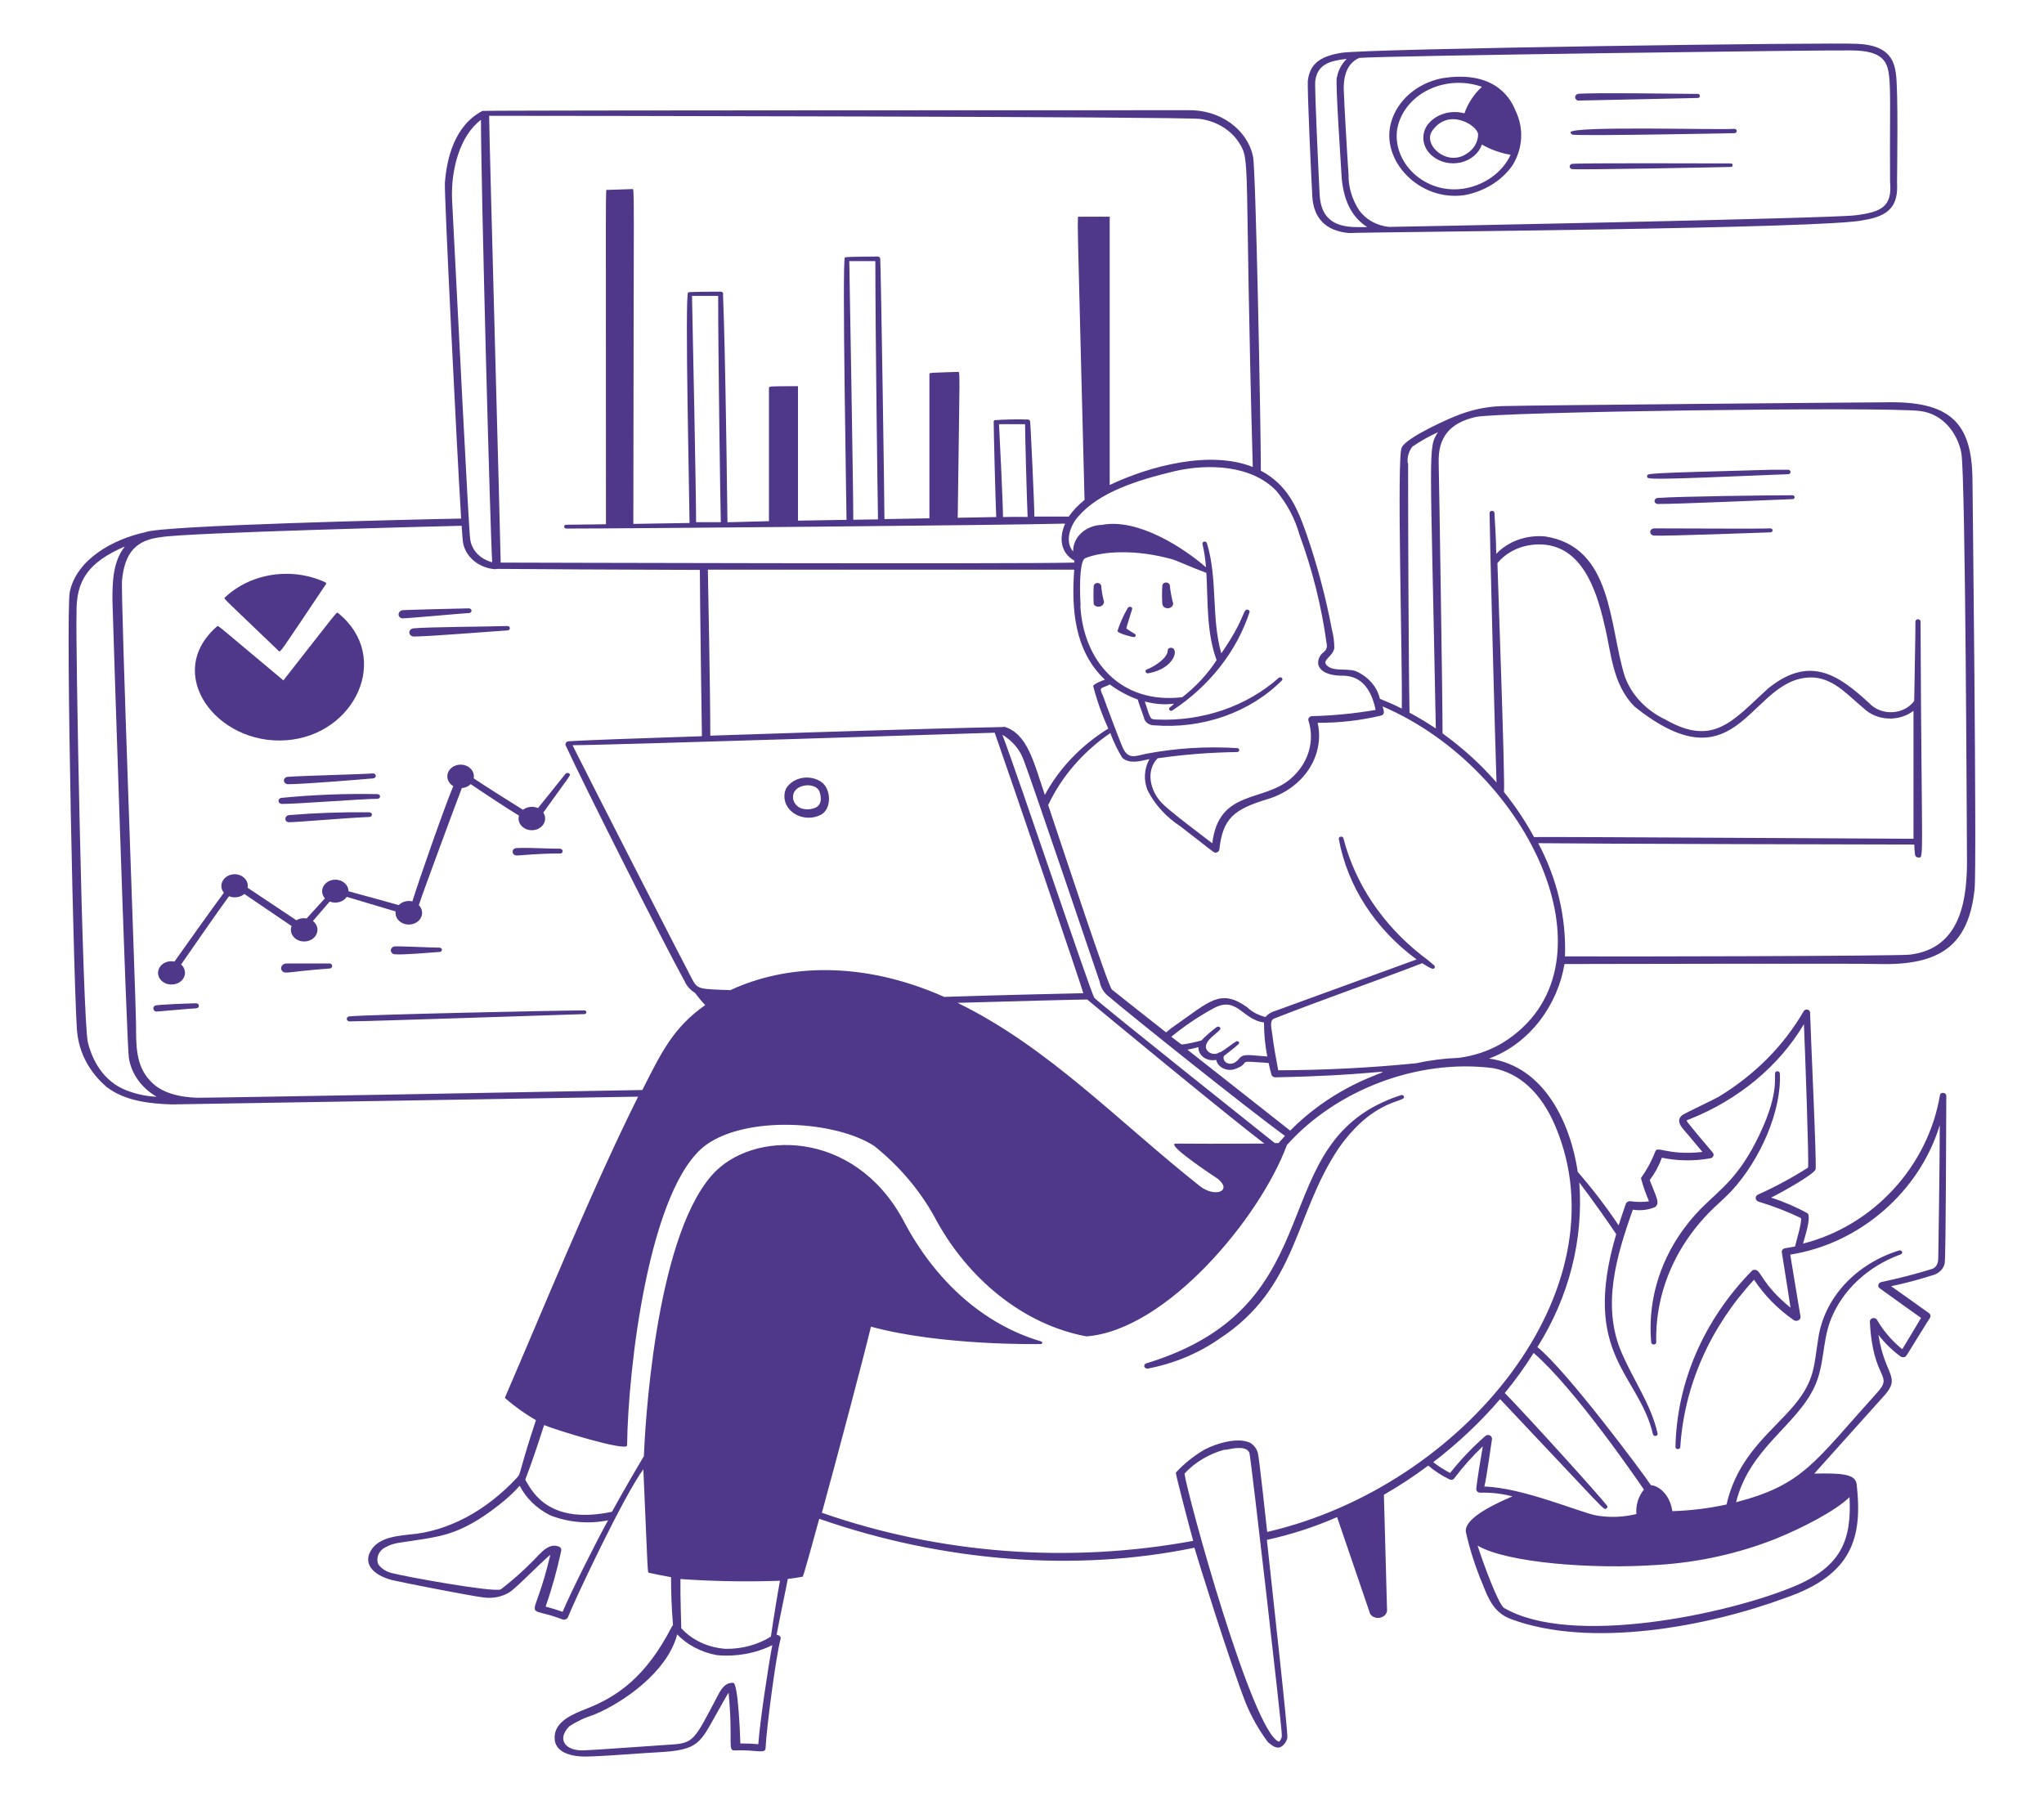 <svg width="690" height="608" viewBox="0 0 690 608" fill="none" xmlns="http://www.w3.org/2000/svg">
<path d="M387.023 460.256C386.756 460.318 386.532 460.475 386.395 460.685C386.258 460.895 386.223 461.146 386.299 461.381C386.371 461.613 386.546 461.813 386.786 461.932C387.027 462.051 387.308 462.083 387.573 462.017C396.292 460.337 404.466 456.937 411.482 452.076C438.152 434.72 436.772 410.096 451.952 387.568C464.094 370.394 474.756 372.368 473.929 370.149C473.898 370.062 473.847 369.98 473.778 369.911C473.709 369.842 473.627 369.786 473.531 369.745C473.438 369.704 473.335 369.682 473.232 369.679C473.129 369.676 473.023 369.689 472.927 369.723C425.179 385.196 452.158 440.373 387.023 460.256ZM580.258 406.203C581.603 404.956 582.949 403.649 584.257 402.342C594.401 391.489 601.507 374.678 600.817 362.305C600.8 362.173 600.741 362.045 600.649 361.941C600.556 361.835 600.429 361.753 600.288 361.706C600.144 361.659 599.99 361.647 599.838 361.672C599.691 361.697 599.55 361.76 599.437 361.85C598.404 362.731 601.301 367.595 594.023 382.917C587.123 397.45 581.085 401.157 574.288 407.936C568.198 414.132 563.571 421.331 560.673 429.119C557.779 436.907 556.671 445.125 557.419 453.292C557.457 453.464 557.563 453.621 557.718 453.731C557.872 453.84 558.064 453.903 558.263 453.903C558.463 453.903 558.655 453.84 558.809 453.731C558.964 453.621 559.067 453.464 559.108 453.292C558.871 444.595 560.622 435.945 564.254 427.856C567.889 419.767 573.33 412.402 580.258 406.203ZM277.347 274.936C280.797 272.839 280.555 266.424 277.347 264.053C276.439 263.408 275.382 262.947 274.249 262.702C273.116 262.458 271.936 262.437 270.794 262.64C269.65 262.843 268.573 263.266 267.636 263.878C266.699 264.49 265.927 265.276 265.375 266.181C264.735 267.595 264.619 269.152 265.046 270.628C265.472 272.103 266.418 273.422 267.747 274.395C269.077 275.367 270.723 275.944 272.447 276.041C274.172 276.138 275.887 275.751 277.347 274.936ZM267.859 267.975C268.894 264.509 275.691 264.023 276.726 267.488C277.416 269.859 277.105 271.531 275.725 272.443C274.896 272.898 273.952 273.166 272.978 273.224C272.003 273.283 271.027 273.13 270.136 272.778C269.203 272.316 268.471 271.592 268.058 270.722C267.646 269.852 267.576 268.884 267.859 267.975ZM395.235 218.696C395.101 218.688 394.967 218.704 394.843 218.743C394.716 218.782 394.603 218.843 394.503 218.923C394.407 219.003 394.332 219.1 394.277 219.207C394.225 219.315 394.198 219.431 394.198 219.547C394.198 222.587 388.369 225.627 387.298 225.931C387.092 225.976 386.913 226.09 386.804 226.25C386.694 226.41 386.659 226.601 386.711 226.783C386.762 226.964 386.893 227.12 387.071 227.217C387.253 227.314 387.473 227.344 387.679 227.299C396.752 225.658 398.132 218.635 395.235 218.696ZM383.124 214.045C382.708 213.832 380.882 212.647 380.226 212.191C380.226 211.795 381.847 206.719 382.159 205.746C382.468 204.773 381.054 204.53 380.673 205.32C379.231 207.785 378.074 210.372 377.223 213.042C377.501 213.923 382.296 215.079 382.64 215.079C382.784 215.096 382.931 215.071 383.055 215.007C383.182 214.943 383.281 214.845 383.336 214.726C383.391 214.608 383.398 214.477 383.36 214.354C383.323 214.231 383.24 214.122 383.124 214.045ZM371.737 197.751C371.689 197.488 371.534 197.249 371.304 197.077C371.074 196.905 370.783 196.81 370.48 196.81C370.178 196.81 369.883 196.905 369.653 197.077C369.423 197.249 369.269 197.488 369.221 197.751C369.09 199.847 369.09 201.947 369.221 204.043C369.437 204.355 369.763 204.594 370.151 204.723C370.539 204.852 370.964 204.864 371.363 204.755C371.757 204.647 372.101 204.426 372.338 204.126C372.574 203.827 372.691 203.466 372.671 203.101C372.193 201.343 371.881 199.554 371.737 197.751ZM395.853 203.071C395.413 201.328 395.101 199.561 394.922 197.781C394.922 197.483 394.788 197.197 394.548 196.986C394.308 196.775 393.985 196.656 393.645 196.656C393.309 196.656 392.983 196.775 392.742 196.986C392.506 197.197 392.368 197.483 392.368 197.781C392.245 199.806 392.245 201.836 392.368 203.861C392.389 204.096 392.468 204.325 392.598 204.531C392.729 204.737 392.907 204.915 393.127 205.053C393.343 205.191 393.594 205.285 393.855 205.328C394.119 205.372 394.39 205.364 394.648 205.305C394.908 205.246 395.149 205.138 395.358 204.988C395.564 204.838 395.729 204.65 395.846 204.436C395.959 204.223 396.021 203.99 396.021 203.754C396.024 203.519 395.966 203.285 395.853 203.071Z" fill="#4F378A"/>
<path d="M665.852 161.666C665.608 142.727 658.399 135.249 636.148 135.826C629.797 135.826 516.602 136.83 508.498 137.073C503.06 137.074 497.684 138.057 492.696 139.961C489.833 140.964 474.859 147.561 473.205 151.057C471.409 153.55 473.513 224.564 473.205 239.217C470.805 238.014 468.344 236.918 465.821 235.934C465.364 233.937 464.396 232.058 462.992 230.441C461.588 228.823 459.782 227.51 457.712 226.601C454.537 225.506 450.469 226.814 448.121 224.838C445.776 222.862 449.985 221.798 450.435 218.758C450.421 216.65 450.143 214.55 449.604 212.495C447.527 201.475 444.623 190.589 440.912 179.906C437.805 171.121 434.565 163.673 425.629 158.9C425.629 144.126 423.937 57.546 423.006 52.956C422.086 48.426 419.343 44.339 415.282 41.447C411.221 38.554 406.11 37.049 400.892 37.209C400.545 37.209 163.117 37.209 162.841 37.452C153.354 42.438 150.801 53.564 150.18 61.772C149.973 65.876 154.044 148.746 155.665 175.073C138.864 175.377 53.993 177.383 49.129 179.663C38.124 182.034 25.945 188.783 23.565 199.758C22.081 206.81 25.083 342.303 26.083 348.718C26.8 355.645 30.313 362.116 35.985 366.958C42.16 371.732 50.578 372.612 57.996 372.857L215.419 370.24C200.032 400.944 182.299 444.479 170.569 471.563C170.514 471.641 170.485 471.732 170.485 471.823C170.485 471.914 170.514 472.005 170.569 472.08C173.744 474.828 177.209 477.301 180.919 479.467C175.296 496.4 175.917 497.343 174.675 498.713C164.014 510.233 151.146 516.953 138.45 518.047C132.55 518.623 126.72 519.535 124.65 524.581C122.959 529.172 127.444 532.244 132.688 533.519C136.138 534.34 159.667 538.932 163.152 539.295C166.239 539.753 169.407 539.129 171.984 537.562C174.468 535.951 182.644 527.439 185.784 524.885C180.091 549.205 176.124 541.455 189.682 546.651C189.871 546.742 190.081 546.792 190.295 546.801C190.51 546.811 190.723 546.776 190.921 546.704C191.12 546.632 191.297 546.522 191.44 546.381C191.584 546.24 191.69 546.074 191.752 545.892C194.167 539.812 210.52 505.065 217.179 496.036C218.8 532.761 218.524 530.843 219.111 530.996C221.422 531.513 223.941 531.999 226.528 532.457C226.528 537.562 226.701 542.793 227.184 548.506C227.184 548.688 226.908 548.992 226.632 549.481C218.076 566.016 208.485 572.767 198.066 576.841C193.443 578.665 187.06 581.156 187.233 586.779C187.233 591.643 192.891 593.194 198.376 593.012C206.622 592.768 217.282 591.796 222.112 591.583C235.912 590.853 236.257 588.543 242.122 578.116C243.468 575.716 245.055 572.857 245.952 571.46C247.573 588.543 245.434 591.066 248.091 590.944C255.301 590.612 258.441 592.345 258.441 590.063C258.717 583.801 261.891 559.177 263.547 553.129C263.547 552.427 262.995 552.032 262.167 551.881C263.202 546.228 265.617 535.099 265.927 533.065C267.652 532.852 269.377 532.607 270.723 532.335C271.102 532.335 270.723 533.945 276.553 512.756C318.436 527.317 363.114 530.815 403.202 522.516C404.617 527.348 414.864 560.303 420.452 574.741C422.357 579.461 424.894 583.961 428.008 588.148C428.801 588.816 430.146 590.004 431.458 590.004C432.769 590.004 434.218 588.393 434.565 586.75C434.908 585.108 429.491 537.167 427.665 519.871C435.859 518.081 443.809 515.502 451.365 512.18L462.542 544.889C462.868 545.375 463.363 545.761 463.95 545.989C464.54 546.215 465.192 546.275 465.824 546.159C466.452 546.04 467.022 545.751 467.455 545.334C467.887 544.914 468.162 544.388 468.234 543.824L467.166 504.639C472.388 501.64 477.389 498.349 482.14 494.789C484.296 496.625 486.72 498.202 489.349 499.471C489.62 499.603 489.936 499.634 490.235 499.562C490.53 499.487 490.784 499.311 490.935 499.076C493.805 495.253 497.025 491.642 500.561 488.283C499.871 492.207 498.525 500.233 498.353 502.724C498.35 502.884 498.381 503.044 498.45 503.194C498.515 503.345 498.618 503.48 498.748 503.592C498.875 503.708 499.03 503.796 499.201 503.856C499.37 503.915 499.552 503.943 499.734 503.94C503.396 503.84 507.056 504.26 510.568 505.188C499.318 509.961 494.179 514.004 494.869 517.348C496.218 523.318 498.11 529.185 500.526 534.889C502.39 539.631 504.323 544.554 510.118 546.623C536.685 556.532 576.152 549.296 602.818 539.417C625.451 531.604 628.763 518.958 626.762 501.082C626.347 497.678 621.863 497.284 612.444 497.497L635.389 471.929C642.289 464.665 636.285 464.906 634.112 450.649C636.189 453.363 638.684 455.808 641.527 457.914C641.698 458.03 641.891 458.115 642.1 458.162C642.306 458.209 642.526 458.218 642.735 458.187C643.669 458.036 642.945 458.463 651.499 444.905C651.66 444.657 651.722 444.366 651.674 444.084C651.623 443.802 651.465 443.545 651.225 443.353C647.462 440.617 638.389 434.233 638.389 434.233C643.068 433.259 647.675 432.04 652.189 430.585C653.264 430.341 654.239 429.83 654.997 429.112C655.756 428.398 656.264 427.505 656.466 426.542C656.916 424.17 656.95 376.411 657.019 369.908C657.019 368.842 655.086 368.538 654.88 369.694C650.843 393.801 632.316 413.865 608.651 419.854C609.409 417.147 611.342 411.28 610.271 409.669C606.368 407.506 602.217 405.711 597.885 404.319C602.2 402.16 612.169 396.537 612.893 394.804C613.343 393.801 611.132 346.894 611.029 341.755C611.012 341.545 610.92 341.344 610.765 341.181C610.611 341.018 610.401 340.902 610.168 340.852C609.934 340.802 609.687 340.818 609.464 340.899C609.241 340.977 609.052 341.118 608.925 341.3C602.245 352.921 592.365 362.884 580.189 370.271C578.775 371.124 568.596 375.897 567.803 376.533C565.249 378.692 568.425 381.337 569.767 383.008C570.735 384.164 574.048 388.085 574.703 388.906C562.558 390.213 559.348 386.537 558.727 388.906C557.536 392.002 555.926 394.964 553.935 397.722C554.645 400.386 555.555 403.006 556.657 405.566C554.638 405.858 552.575 405.858 550.553 405.566C550.193 405.498 549.815 405.551 549.496 405.714C549.177 405.877 548.94 406.137 548.826 406.447C547.862 409.214 547.103 411.524 546.413 413.684C542.229 407.434 537.622 401.414 532.613 395.657C530.162 379.178 521.329 359.935 502.665 357.381C516.709 352.213 525.919 338.928 528.126 325.461C534.752 325.461 630.452 325.22 634.318 325.461C655.258 325.978 664.609 318.926 666.576 300.108C667.369 292.599 665.852 163.034 665.852 161.666ZM189.441 523.609C189.527 523.287 189.473 522.948 189.287 522.66C189.101 522.371 188.799 522.158 188.44 522.058C185.646 521.146 183.507 523.305 181.954 524.857C178.024 529.072 173.709 532.996 169.051 536.591C166.464 537.684 136.345 532.181 132.585 531.147C130.56 530.742 128.799 529.652 127.686 528.107C127.25 526.985 127.297 525.762 127.819 524.669C128.341 523.575 129.3 522.691 130.515 522.18C133.171 520.751 135.138 520.873 142.59 519.657C150.042 518.441 157.425 517.257 170.397 506.495C172.204 504.968 173.887 503.332 175.434 501.599C177.588 505.818 181.213 509.321 185.784 511.6C191.906 513.997 198.744 514.583 205.276 513.273C201.826 519.353 192.304 538.352 189.924 544.159C188.026 543.492 186.094 542.884 184.197 542.395C186.333 536.224 188.084 529.95 189.441 523.609ZM492.418 357.14C487.568 357.321 482.748 357.933 478.035 358.964C462.58 360.502 447.043 361.292 431.492 361.333C429.216 349.173 429.906 351.423 429.319 348.048C429.079 346.591 428.732 344.585 429.941 343.945C446.466 337.439 463.648 331.541 480.105 325.188C483.555 327.407 483.829 327.134 484.138 326.953C484.286 326.812 484.368 326.627 484.368 326.436C484.368 326.241 484.286 326.06 484.138 325.919C482.792 324.718 481.378 323.584 479.895 322.512C466.651 312.076 457.427 298.263 453.503 282.993C453.459 282.811 453.332 282.653 453.153 282.554C452.975 282.454 452.762 282.42 452.556 282.461C452.35 282.501 452.168 282.612 452.055 282.769C451.942 282.925 451.904 283.115 451.952 283.297C454.873 299.177 464.197 313.596 478.206 323.913L430.631 341.241C429.254 341.595 428.046 342.331 427.181 343.337C424.798 342.767 422.646 341.617 420.971 340.025C412.001 333.669 408.413 338.016 396.821 346.105C395.698 346.847 394.637 347.662 393.645 348.537C387.518 343.732 381.411 338.909 375.328 334.064C373.772 332.058 359.629 289.073 353.835 271.806C358.314 262.233 365.541 253.852 374.809 247.486C375.88 250.369 377.229 253.166 378.846 255.846C381.435 258.034 384.778 256.97 388.022 256.271C387.13 257.905 386.615 259.679 386.508 261.491C386.402 263.302 386.704 265.113 387.401 266.82C389.845 271.645 393.659 275.834 398.475 278.98C410.274 288.1 409.687 287.857 410.377 287.857C410.696 287.843 410.998 287.727 411.228 287.531C411.455 287.336 411.595 287.073 411.619 286.793C412.794 276.183 416.659 273.265 427.558 269.89C433.521 268.175 438.567 264.599 441.743 259.834C444.921 255.068 446.013 249.444 444.808 244.02C452.021 244.068 459.205 243.25 466.164 241.588C466.493 241.523 466.778 241.345 466.96 241.095C467.142 240.844 467.204 240.541 467.132 240.25C467.132 239.734 466.888 239.126 466.716 238.487C517.052 260.041 547.725 327.194 507.118 352.153C502.699 354.758 497.677 356.463 492.418 357.14ZM504.011 360.603C512.878 362.276 520.296 368.842 525.126 380.394C548.171 435.268 494.454 501.753 427.768 517.194C427.352 513.515 425.076 492.175 424.627 490.596C424.297 489.198 423.387 487.963 422.072 487.129C417.829 485.061 410.552 487.343 406.687 489.348C403.003 491.505 399.711 494.137 396.924 497.161C396.924 498.133 401.754 516.464 402.787 520.203C360.858 527.931 317.272 524.634 277.45 510.719C283.591 488.223 291.733 457.428 294.01 447.882C317.746 454.388 351.109 453.78 351.452 453.749C351.562 453.724 351.662 453.667 351.73 453.586C351.799 453.508 351.837 453.41 351.837 453.31C351.837 453.207 351.799 453.11 351.73 453.031C351.662 452.95 351.562 452.893 351.452 452.868C332.305 447.243 315.78 432.745 304.947 412.01C288.283 381.033 253.714 381.397 240.259 396.81C220.801 419.065 217.662 483.817 217.351 491.627C216.144 493.573 209.209 505.52 206.587 510.384C185.887 514.731 179.988 504.304 177.469 499.835C177.055 499.076 177.262 501.082 183.679 481.109C187.129 482.601 211.659 490.229 211.693 487.979C211.969 462.139 219.076 400.671 238.327 386.537C252.127 376.564 281.97 378.297 295.183 386.932C303.583 393.685 310.455 401.784 315.435 410.794C326.509 431.739 345.589 447.274 366.77 451.167C393.923 449.067 425.42 410.948 434.424 386.565C451.052 367.993 478.481 357.353 504.011 360.603ZM558.002 484.24C558.051 484.422 558.174 484.581 558.353 484.679C558.531 484.779 558.747 484.813 558.953 484.773C559.159 484.732 559.338 484.622 559.451 484.465C559.564 484.309 559.602 484.118 559.558 483.936C557.385 474.148 551.243 465.696 547.378 456.576C540.684 440.981 545.548 424.233 551.209 408.393C553.732 408.807 556.341 408.509 558.658 407.541C560.556 406.234 559.039 404.015 556.901 398.421C558.658 396.077 560.042 393.532 561.006 390.852C566.399 391.977 572.005 392.04 577.429 391.034C577.638 390.987 577.834 390.896 577.995 390.771C578.16 390.645 578.287 390.486 578.366 390.307C578.448 390.131 578.479 389.937 578.462 389.746C578.442 389.558 578.369 389.373 578.256 389.21C575.942 386.537 569.839 379.209 569.526 378.661C569.218 378.116 569.526 378.175 570.529 377.78C587.017 371.167 600.539 359.904 608.959 345.769C609.375 355.71 610.721 392.708 610.339 394.196C604.981 397.615 599.327 400.665 593.436 403.316C593.179 403.442 592.969 403.63 592.835 403.862C592.698 404.09 592.647 404.35 592.678 404.607C592.712 404.864 592.832 405.109 593.021 405.306C593.21 405.504 593.464 405.648 593.745 405.717C598.627 407.19 603.357 409.02 607.892 411.189C608.513 412.073 606.337 419.033 605.959 420.826L602.509 421.434C602.166 421.512 601.871 421.707 601.685 421.973C601.496 422.24 601.435 422.556 601.507 422.863C602.406 428.244 604.442 441.498 604.442 441.498C594.538 433.381 594.607 428.884 592.468 428.699C592.259 428.677 592.042 428.702 591.843 428.771C591.644 428.84 591.469 428.949 591.332 429.097C575.108 445.682 566.001 466.755 565.592 488.649C565.634 488.812 565.733 488.96 565.881 489.066C566.028 489.173 566.214 489.229 566.406 489.229C566.595 489.229 566.78 489.173 566.928 489.066C567.075 488.96 567.178 488.812 567.216 488.649C568.514 467.934 577.237 448.117 592.125 432.043C595.554 437.251 600.062 441.852 605.406 445.604C605.636 445.782 605.921 445.892 606.224 445.917C606.526 445.945 606.831 445.886 607.095 445.751C607.36 445.616 607.569 445.412 607.693 445.168C607.816 444.924 607.851 444.648 607.789 444.388C607.789 444.388 605.303 429.582 604.339 423.562C627.833 419.883 648.015 402.282 654.812 379.849C654.812 392.341 654.328 423.321 654.328 423.625C654.328 425.599 654.328 427.483 652.326 428.366C646.669 430.118 640.912 431.607 635.076 432.836C634.84 432.889 634.62 433.002 634.448 433.155C634.273 433.312 634.15 433.503 634.091 433.716C634.029 433.926 634.036 434.149 634.105 434.356C634.177 434.566 634.311 434.754 634.489 434.901C636.113 436.057 645.427 442.777 648.499 444.933C648.499 444.933 644.29 452.016 642.148 455.513C638.65 452.661 635.753 449.286 633.593 445.541C633.453 445.328 633.237 445.162 632.979 445.068C632.722 444.974 632.437 444.955 632.165 445.018C631.898 445.08 631.657 445.218 631.486 445.412C631.314 445.604 631.218 445.842 631.215 446.089C632.179 466.395 639.563 463.753 633.456 470.409C612.409 493.727 608.719 501.264 586.052 507.162C590.607 488.922 606.199 481.535 612.444 468.372C615.894 461.167 615.135 453.172 617.861 445.936C619.759 440.915 622.862 436.311 626.958 432.441C631.053 428.57 636.045 425.521 641.599 423.502C641.798 423.44 641.966 423.311 642.059 423.145C642.152 422.976 642.165 422.782 642.097 422.606C642.028 422.428 641.884 422.28 641.692 422.199C641.503 422.117 641.28 422.105 641.08 422.164C633.851 424.411 627.469 428.385 622.653 433.638C617.833 438.894 614.764 445.224 613.789 451.925C612.306 461.258 612.619 465.849 605.994 474.026C598.678 482.996 586.708 490.928 582.842 507.924C576.845 509.24 570.704 509.992 564.525 510.171C563.801 504.73 560.004 501.54 557.312 501.417C554.83 497.588 528.645 462.474 518.985 454.783C529.668 437.844 534.577 418.548 533.128 399.211C537.268 404.592 544.343 414.686 545.582 416.661C533.544 457.579 553.21 463.721 558.002 484.24ZM503.599 485.578C503.595 485.365 503.527 485.155 503.393 484.973C503.262 484.795 503.074 484.65 502.854 484.56C502.631 484.472 502.387 484.44 502.147 484.469C501.903 484.5 501.68 484.588 501.495 484.729C497.08 488.587 493.074 492.789 489.521 497.284C487.489 496.237 485.583 495.015 483.829 493.636C492.168 487.249 499.73 480.119 506.393 472.356C543.032 511.083 541.271 509.961 542.308 509.231C542.387 509.18 542.459 509.118 542.51 509.046C542.562 508.974 542.599 508.892 542.613 508.807C542.63 508.72 542.627 508.635 542.603 508.55C542.579 508.466 542.538 508.387 542.479 508.319C540.062 505.097 515.466 477.919 507.979 470.287C511.536 465.959 514.783 461.44 517.708 456.761C531.508 468.645 552.932 499.929 554.934 502.875C553.028 505.291 552.139 508.215 552.414 511.145C548.058 512.217 543.478 512.393 539.029 511.663C533.749 510.751 514.018 502.207 501.079 501.872C501.907 498.559 503.218 488.436 503.702 485.578H503.599ZM413.278 489.439H413.865C416.552 488.891 420.765 488.073 421.764 490.473C422.282 492.116 432.701 582.799 432.701 585.594C432.755 586.036 432.701 586.481 432.539 586.901C432.378 587.321 432.117 587.706 431.767 588.026C422.797 584.986 400.717 504.335 399.855 497.497C403.333 493.705 408.001 490.903 413.278 489.439ZM45.921 345.892C45.921 338.928 40.677 200.913 41.194 195.927C42.091 186.534 45.921 182.308 54.373 181.335C63.309 179.815 146.73 177.718 155.838 177.505C156.045 180.545 156.217 182.673 156.286 183.068C156.668 185.46 157.963 187.666 159.957 189.323C161.951 190.98 164.525 191.991 167.257 192.188C167.257 191.884 164.98 192.188 236.257 192.401C236.257 201.886 236.913 246.452 236.947 248.55C216.661 249.218 195.754 249.948 191.752 250.282C191.2 250.282 190.717 251.164 190.924 251.59C196.927 264.662 223.665 317.739 231.151 331.359C231.849 332.907 233.049 334.239 234.601 335.189C235.567 336.468 236.706 337.897 238.051 339.323C227.115 347.017 223.182 355.529 216.834 367.993C187.612 368.538 69.174 370.697 66.517 370.606C59.134 370.331 53.925 368.447 50.681 364.859C45.748 359.691 45.955 352.639 45.921 345.892ZM445.052 224.473C445.776 226.783 448.502 228.03 452.711 228.121C459.954 227.847 463.061 233.35 464.372 239.673C457.317 240.888 450.163 241.589 442.982 241.77C442.773 241.772 442.57 241.817 442.385 241.9C442.199 241.983 442.038 242.104 441.914 242.251C441.791 242.398 441.708 242.569 441.671 242.749C441.633 242.929 441.646 243.115 441.705 243.29C442.807 246.761 442.817 250.43 441.736 253.905C440.654 257.38 438.519 260.531 435.564 263.02C426.285 270.894 411.414 266.546 409.241 284.695C406.134 282.324 394.648 273.721 392.299 271.198C388.262 267.094 386.642 260.284 390.782 255.998C399.649 254.721 408.609 254.02 417.589 253.9C417.792 253.9 417.984 253.829 418.125 253.704C418.269 253.579 418.348 253.409 418.348 253.231C418.348 253.054 418.269 252.884 418.125 252.758C417.984 252.633 417.792 252.562 417.589 252.562C407.256 251.917 396.869 252.572 386.745 254.508C382.883 255.45 380.985 256.119 379.258 252.927C378.396 251.316 373.258 237.514 372.358 234.961C370.772 231.647 371.737 232.65 374.638 231.07C377.477 233.184 380.662 234.906 384.088 236.177C384.088 236.542 385.884 241.375 386.158 242.257C386.278 242.987 386.69 243.655 387.325 244.136C387.96 244.617 388.774 244.878 389.608 244.871C397.655 245.522 405.76 244.484 413.264 241.842C420.765 239.2 427.448 235.029 432.769 229.671C432.876 229.544 432.924 229.386 432.903 229.229C432.886 229.072 432.804 228.927 432.67 228.821C432.536 228.715 432.364 228.657 432.186 228.656C432.007 228.656 431.832 228.714 431.698 228.82C426.357 233.579 419.937 237.294 412.859 239.724C405.78 242.154 398.197 243.245 390.611 242.926C388.194 242.774 388.506 243.23 386.471 236.846C395.784 239.156 398.132 236.025 394.819 238.913C394.709 239.027 394.651 239.17 394.651 239.318C394.648 239.466 394.706 239.61 394.812 239.725C394.919 239.84 395.066 239.919 395.231 239.948C395.396 239.978 395.568 239.955 395.715 239.886C408.266 231.618 417.421 219.976 421.798 206.719C421.829 206.633 421.842 206.543 421.832 206.453C421.822 206.363 421.794 206.276 421.746 206.196C421.698 206.117 421.63 206.047 421.551 205.99C421.472 205.934 421.379 205.892 421.279 205.868C419.488 205.321 420.692 208.452 412.275 220.582C408.825 208.422 411.139 195.562 407.411 183.342C407.363 183.168 407.236 183.02 407.061 182.928C406.886 182.837 406.676 182.811 406.481 182.855C406.285 182.9 406.113 183.011 406.01 183.165C405.907 183.319 405.876 183.503 405.928 183.676C406.532 186.262 406.923 188.883 407.102 191.519C399.752 185.105 384.229 174.86 371.981 177.201C369.341 177.273 366.842 178.257 365.019 179.941C363.199 181.625 362.204 183.873 362.252 186.199C359.282 182.673 361.352 177.292 364.044 174.313C371.153 166.135 383.779 162.153 396.371 159.113C407.514 156.498 422.419 156.863 430.871 165.74C434.537 170.17 437.187 175.189 438.667 180.514C443.075 192.515 446.15 204.865 447.846 217.39C447.977 217.895 447.949 218.422 447.767 218.914C447.585 219.407 447.256 219.847 446.809 220.186C446.123 220.706 445.598 221.374 445.289 222.125C444.98 222.876 444.897 223.685 445.052 224.473ZM233.67 330.629C230.427 324.549 198.376 261.926 193.27 251.59C204.69 251.59 333.547 247.425 335.79 247.364C340.171 259.767 365.702 334.672 365.702 335.311C365.702 335.311 335.203 335.979 318.747 336.559C290.974 324.217 265.272 325.552 246.573 334.277C236.016 333.882 235.533 334.064 233.67 330.629ZM364.768 204.53C364.288 195.41 364.768 189.057 366.392 188.418C372.324 186.047 383.398 185.378 395.715 188.814C397.267 189.27 402.238 191.55 407.239 193.404C407.792 203.132 407.239 213.438 410.689 222.862C407.641 227.574 403.721 231.806 399.097 235.386C378.225 237.818 365.702 223.105 364.699 204.53H364.768ZM396.44 386.324C395.612 387.721 409.652 397.023 411.173 398.026C416.141 402.16 410.068 404.41 405.032 400.427C377.432 378.57 353.903 353.52 323.232 338.564C341.103 338.047 363.217 337.47 367.013 337.439C370.841 340.692 415.313 377.385 426.8 386.079C394.716 386.292 396.752 385.835 396.371 386.324H396.44ZM430.318 385.897C429.975 385.625 371.668 339.204 369.427 336.891C368.115 334.948 343.931 262.625 338.377 248.063C341.785 250.111 344.312 253.109 345.555 256.575C347.625 261.774 371.119 331.086 371.222 331.419C371.503 333.105 372.358 334.672 373.669 335.919C382.742 343.61 421.245 374.377 433.768 383.497C433.044 384.286 432.319 385.076 431.629 385.897H430.318ZM427.802 356.682C421.798 356.256 419.9 355.648 418.417 357.259C417.932 357.929 416.552 359.418 414.795 359.083C414.489 359.02 414.201 358.904 413.95 358.738C413.7 358.575 413.49 358.365 413.336 358.127C413.178 357.886 413.082 357.619 413.048 357.346C413.013 357.071 413.044 356.795 413.137 356.532C414.829 355.131 416.587 353.915 418.176 352.426C418.262 352.323 418.303 352.194 418.296 352.066C418.289 351.937 418.235 351.815 418.138 351.715C418.042 351.617 417.915 351.552 417.771 351.527C417.627 351.498 417.479 351.517 417.349 351.577C415.588 352.58 413.899 354.19 411.898 355.253C411.733 355.256 411.568 355.291 411.42 355.353C411.269 355.416 411.139 355.507 411.032 355.62C410.621 355.767 410.174 355.826 409.728 355.798C409.285 355.77 408.853 355.651 408.468 355.45C408.087 355.25 407.758 354.974 407.517 354.645C407.274 354.316 407.119 353.943 407.068 353.551C407.068 351.119 410.034 349.508 411.757 347.716C412.447 347.108 411.414 346.196 410.689 346.772C408.839 348.148 407.122 349.652 405.547 351.273C403.559 351.827 401.53 352.266 399.478 352.58C398.544 352.58 399.478 353.097 395.406 350.025C399.649 346.515 404.273 343.381 409.206 340.661C417.589 335.797 419.141 344.218 426.696 345.193C426.69 349.041 427.06 352.887 427.802 356.682ZM435.564 381.732L400.823 354.372C402.083 354.153 403.326 353.868 404.548 353.52C404.52 354.181 404.668 354.836 404.977 355.438C405.286 356.04 405.753 356.569 406.333 356.986C406.916 357.403 407.6 357.691 408.331 357.835C409.065 357.976 409.824 357.967 410.552 357.807C410.689 358.453 410.998 359.058 411.451 359.578C411.908 360.098 412.495 360.515 413.168 360.797C413.841 361.079 414.579 361.217 415.324 361.198C416.068 361.179 416.796 361.007 417.452 360.697C422.213 358.779 417.452 358.052 425.145 358.66C426.144 358.66 427.215 358.841 428.248 358.873C428.561 360.299 428.869 361.609 429.216 362.853C429.299 363.104 429.47 363.32 429.707 363.473C429.944 363.627 430.232 363.709 430.528 363.705C492.212 362.549 461.921 355.04 435.495 381.732H435.564ZM352.764 268.522C348.864 257.001 346.828 247.698 338.964 245.327C338.964 245.692 341.896 244.932 239.776 248.367C239.776 233.562 239.052 197.751 238.948 192.31H362.63C361.665 205.473 362.63 219.67 372.98 229.458C371.737 229.884 369.53 230.796 369.015 231.556C370.285 236.469 371.994 241.287 374.119 245.966C364.864 251.721 357.456 259.493 352.626 268.522H352.764ZM338.584 174.556C338.584 170.3 337.48 147.409 337.239 143.214H346.035C346.035 147.53 346.691 170.33 346.897 174.526C344.137 174.465 341.344 174.495 338.584 174.556ZM288.042 175.468C288.076 167.199 286.869 97.279 286.696 88.159H295.494C295.494 111.263 296.253 169.054 296.391 175.346L288.042 175.468ZM233.601 99.894H242.433C242.433 119.866 243.157 170.3 243.33 176.289H234.981C235.015 168.81 233.808 108.223 233.601 99.894ZM158.701 181.73C158.218 179.146 154.216 98.191 152.595 67.183C152.215 57.638 155.079 45.903 162.358 40.462C162.358 61.742 165.463 179.177 166.153 189.817C164.123 189.301 162.32 188.249 160.988 186.803C159.656 185.358 158.858 183.588 158.701 181.73ZM475.237 156.468C474.955 154.484 475.494 152.476 476.758 150.814C479.456 148.94 482.356 147.301 485.415 145.919C481.965 151.391 482.865 149.871 484.691 245.935C481.845 244.024 478.886 242.248 475.824 240.615C475.481 225.294 475.309 169.601 475.343 156.468H475.237ZM505.391 190.242C506.994 188.237 509.126 186.604 511.601 185.481C514.076 184.359 516.822 183.782 519.606 183.798C533.647 183.798 538.755 198.511 541.515 210.489C543.928 219.882 544.099 230.948 551.864 238.609C587.95 267.428 590.676 227.209 612.619 228.759C619.519 229.458 624.105 235.022 629.038 239.034C631.149 241.122 634.108 242.392 637.273 242.568C640.439 242.744 643.552 241.813 645.945 239.977V283.175C637.459 283.175 529.678 282.476 517.845 282.598C514.965 277.284 511.57 272.199 507.705 267.398C508.116 263.719 505.562 193.526 505.494 190.242H505.391ZM519.191 284.665C535.061 284.878 635.766 285.121 646.219 285.121C646.237 286.279 646.316 287.436 646.463 288.586C646.487 288.831 646.614 289.059 646.817 289.228C647.019 289.396 647.287 289.492 647.565 289.498C649.601 289.498 648.67 292.265 648.324 209.82C648.324 209.618 648.235 209.425 648.073 209.282C647.912 209.14 647.692 209.06 647.462 209.06C647.232 209.06 647.016 209.14 646.851 209.282C646.69 209.425 646.601 209.618 646.601 209.82C646.601 215.231 646.219 233.106 646.185 236.633C645.396 237.732 644.318 238.649 643.048 239.311C641.774 239.973 640.342 240.36 638.87 240.44C637.394 240.52 635.918 240.291 634.565 239.772C633.209 239.253 632.014 238.458 631.074 237.454C621.105 228.334 611.239 220.734 596.817 232.468C585.019 243.199 578.531 252.258 562.318 242.986C555.75 239.904 550.804 234.693 548.518 228.455C543.066 211.218 544.583 184.618 521.539 181.092C518.456 180.815 515.346 181.207 512.476 182.235C509.606 183.264 507.066 184.896 505.082 186.99C505.082 182.369 504.701 177.87 504.495 173.188C504.495 172.995 504.406 172.809 504.251 172.672C504.097 172.535 503.887 172.458 503.668 172.458C503.448 172.458 503.235 172.535 503.081 172.672C502.926 172.809 502.84 172.995 502.84 173.188C502.84 178.234 504.632 248.702 505.185 264.175C499.867 258.044 493.753 252.484 486.967 247.607C486.967 236.025 485.796 160.815 485.659 156.164C485.449 147.713 489.281 142.818 498.113 140.782C505.357 139.018 635.629 137.255 648.015 138.745C656.226 139.657 660.919 146.74 662.089 152.881C663.538 160.511 663.953 286.641 663.988 288.313C664.262 303.209 662.265 320.202 644.668 322.299C640.699 322.788 542.548 323.001 528.298 322.879C528.741 309.691 525.645 296.598 519.259 284.665H519.191ZM418.176 48.031C422.316 54.415 419.968 52.652 422.903 157.654C408.619 151.969 388.403 157.198 374.603 163.734V73.658C374.603 72.959 376.395 73.172 364.253 73.172C363.495 73.172 363.563 66.91 366.114 168.78C364.044 170.427 362.245 172.32 360.769 174.404H349.176C349.176 170.452 347.865 142.423 347.728 142.18C347.686 142.022 347.587 141.881 347.443 141.781C347.295 141.681 347.117 141.629 346.935 141.633C343.206 141.523 339.474 141.594 335.755 141.846C335.645 141.912 335.557 142.004 335.503 142.111C335.448 142.218 335.428 142.337 335.445 142.454C335.445 145.494 336.066 170.178 336.307 174.556L323.301 174.799C323.956 122.876 324.198 125.612 323.301 125.551C313.951 125.886 313.744 125.734 313.744 126.342V174.982L298.564 175.255C298.564 168.476 297.391 91.868 297.15 87.43C297.16 87.23 297.084 87.034 296.936 86.881C296.789 86.729 296.582 86.632 296.356 86.609C296.356 86.609 285.558 86.609 285.213 86.913C284.212 87.612 285.765 172.033 285.765 175.498L269.377 175.772V130.385C269.255 130.342 269.119 130.342 268.998 130.385C259.476 130.385 259.579 130.385 259.579 131.054V175.954L245.572 176.319C244.606 97.826 243.813 99.255 244.158 99.255C244.159 99.061 244.079 98.872 243.932 98.726C243.786 98.58 243.584 98.487 243.364 98.465C243.364 98.465 232.635 98.465 232.29 98.708C231.117 99.346 232.773 171.151 232.773 176.562L213.798 176.866C213.901 58.398 214.281 63.839 213.384 63.839L204.931 64.113C204.345 64.113 204.552 56.847 204.552 176.988C190.338 177.231 190.752 176.988 190.545 177.474C190.478 177.569 190.441 177.678 190.437 177.789C190.433 177.9 190.462 178.011 190.522 178.109C190.581 178.207 190.668 178.29 190.775 178.349C190.882 178.409 191.005 178.442 191.131 178.447C212.073 178.447 338.895 177.322 359.561 176.775C357.491 181.426 357.868 186.564 362.664 189.27V189.938C342.724 190.455 172.087 189.938 169.017 189.938C169.017 185.956 165.153 46.876 165.118 39.094C189.027 39.094 399.718 39.367 405.204 40.158C407.891 40.541 410.452 41.447 412.694 42.809C414.939 44.17 416.81 45.954 418.176 48.031ZM42.126 184.527C38.158 189.574 37.951 196.14 37.951 202.494C37.951 203.892 42.781 353.52 43.506 357.168C43.918 359.816 44.969 362.355 46.588 364.614C48.206 366.874 50.355 368.804 52.889 370.271C48.834 370.093 44.87 369.149 41.263 367.504C33.604 363.796 30.706 356.165 29.671 351.94C27.843 344.34 25.428 213.802 25.842 207.054C25.6 195.866 29.913 189.817 42.057 184.527H42.126ZM559.626 528.32C573.433 527.474 586.962 524.465 599.578 519.444C608.548 515.796 619.725 510.02 624.349 505.429C625.073 519.78 621.761 529.05 605.029 535.829C582.877 544.949 530.334 556.137 507.632 542.793C505.6 541.06 500.732 527.897 498.803 521.817C508.703 527.621 537.546 529.871 559.558 528.32H559.626ZM247.608 568.144C244.71 567.931 243.33 570.485 242.364 572.34C234.291 587.54 234.394 588.512 226.183 589.001C223.596 589.151 199.239 590.916 197.445 590.916C191.166 591.31 187.681 587.509 192.132 582.858C194.669 581.172 197.484 579.84 200.481 578.906C210.072 574.985 225.252 564.618 228.598 551.791C232.061 555.376 236.785 557.836 242.019 558.783C248.498 559.394 255.033 558.215 260.718 555.407C259.407 561.973 256.371 582.432 255.991 588.847C253.974 588.662 251.947 588.581 249.919 588.603C249.885 586.873 249.229 568.266 247.539 568.144H247.608ZM260.304 552.489C255.82 555.282 250.441 556.742 244.951 556.655C242.047 556.46 239.218 555.742 236.642 554.545C234.066 553.348 231.798 551.697 229.978 549.691C229.978 548.751 229.599 538.565 229.702 533.093C240.88 533.87 252.101 534.064 263.305 533.673C262.753 536.346 260.994 547.199 260.235 552.489H260.304Z" fill="#4F378A"/>
<path d="M603.751 160.086C603.947 160.052 604.122 159.958 604.245 159.822C604.372 159.687 604.441 159.517 604.441 159.342C604.441 159.166 604.372 158.996 604.245 158.861C604.122 158.725 603.947 158.632 603.751 158.597H597.956C554.589 159.782 556.004 159.752 556.038 160.816C556.072 161.88 554.727 162.123 603.751 160.086ZM605.199 167.2C597.472 167.2 567.25 167.565 559.488 168.112C559.213 168.154 558.97 168.279 558.791 168.465C558.612 168.651 558.513 168.887 558.513 169.13C558.513 169.374 558.612 169.61 558.791 169.796C558.97 169.982 559.213 170.107 559.488 170.149C567.387 170.149 597.438 168.781 605.234 168.507C605.402 168.471 605.553 168.386 605.66 168.265C605.766 168.144 605.821 167.994 605.817 167.841C605.811 167.689 605.749 167.542 605.635 167.425C605.526 167.308 605.371 167.229 605.199 167.2ZM597.61 178.387C592.227 178.57 574.942 178.387 558.451 178.387C558.087 178.387 557.734 178.515 557.476 178.743C557.219 178.971 557.071 179.281 557.071 179.603C557.071 179.926 557.219 180.235 557.476 180.463C557.734 180.691 558.087 180.819 558.451 180.819C561.901 181.032 594.262 179.846 597.644 179.725C597.846 179.721 598.035 179.646 598.176 179.518C598.313 179.39 598.392 179.218 598.385 179.041C598.382 178.864 598.296 178.695 598.152 178.572C598.004 178.45 597.812 178.383 597.61 178.387ZM486.451 26.478C482.407 27.353 478.71 29.178 475.751 31.759C472.792 34.339 470.684 37.578 469.651 41.131C465.82 54.051 479.101 68.126 494.384 65.877C497.724 65.255 500.886 64.04 503.673 62.304C506.464 60.569 508.819 58.35 510.601 55.784C512.341 52.952 513.33 49.809 513.491 46.591C513.653 43.374 512.983 40.166 511.531 37.209C509.461 31.981 503.32 23.621 486.451 26.478ZM494.799 52.105C488.14 56.149 480.344 48.792 483.416 44.262C488.936 36.176 498.734 42.286 498.974 45.326C498.97 46.676 498.582 48.004 497.848 49.188C497.113 50.372 496.052 51.375 494.765 52.105H494.799ZM494.384 38.273C492.057 37.628 489.551 37.681 487.261 38.423C484.971 39.166 483.021 40.556 481.724 42.377C480.663 44.017 480.261 45.925 480.588 47.791C480.914 49.657 481.947 51.37 483.519 52.653C484.769 53.712 486.31 54.47 487.989 54.855C489.667 55.239 491.432 55.238 493.111 54.851C494.789 54.464 496.327 53.703 497.577 52.642C498.83 51.581 499.75 50.256 500.251 48.792C503.196 50.493 506.488 51.671 509.945 52.258C508.723 54.883 506.849 57.235 504.463 59.139C502.074 61.044 499.231 62.453 496.145 63.262C482.345 66.789 470.062 55.754 471.614 43.837C472.071 41.062 473.234 38.413 475.02 36.092C476.808 33.771 479.166 31.838 481.926 30.439C484.683 29.039 487.766 28.21 490.941 28.014C494.113 27.817 497.299 28.259 500.251 29.306C497.518 31.849 495.5 34.92 494.35 38.273H494.384Z" fill="#4F378A"/>
<path d="M455.401 78.674C463.818 78.279 617.962 77.245 629.208 74.296C637.87 72.898 640.835 69.372 640.389 61.681C640.389 59.127 640.87 29.852 639.974 24.654C639.181 18.239 635.281 15.199 627.07 14.804C620.17 14.226 460.265 16.415 452.709 17.844C446.568 18.908 442.359 20.884 441.528 26.964C441.151 28.818 442.805 63.14 443.015 66.484C443.495 73.719 447.601 78.005 455.401 78.674ZM468.854 76.607C466.822 76.391 464.872 75.78 463.142 74.818C461.411 73.856 459.946 72.567 458.851 71.044C456.417 67.353 455.164 63.151 455.225 58.884C454.848 53.716 453.742 34.564 453.605 29.943C453.605 28.058 453.605 21.796 458.851 19.546C466.955 18.817 617.997 16.841 624.451 17.023C627.901 17.023 632.555 17.266 635.178 19.607C639.044 23.042 637.801 28.727 638.041 61.407C638.8 69.737 635.212 71.561 626.38 72.685C618.446 73.749 470.234 76.607 468.922 76.607H468.854ZM451.261 26.082C450.811 28.818 452.641 54.962 452.812 58.428C453.224 67.031 456.018 73.141 461.538 76.668H458.088C449.671 76.668 445.844 73.111 445.462 65.541C445.257 61.225 443.671 29.061 444.014 27.238C444.738 21.705 448.981 20.489 454.604 19.881C452.86 21.629 451.724 23.781 451.329 26.082H451.261Z" fill="#4F378A"/>
<path d="M532.679 33.954C533.953 33.954 573.561 33.072 573.214 33.072C573.393 33.039 573.554 32.953 573.667 32.828C573.781 32.704 573.842 32.548 573.842 32.388C573.842 32.228 573.781 32.073 573.667 31.948C573.554 31.823 573.393 31.738 573.214 31.704C570.283 31.704 536.092 31.187 532.607 31.704C532.343 31.789 532.113 31.945 531.955 32.151C531.797 32.357 531.715 32.602 531.722 32.851C531.728 33.1 531.825 33.341 531.996 33.538C532.168 33.736 532.408 33.882 532.679 33.954ZM585.36 43.5C580.392 43.925 530.503 42.436 530.16 44.655C530.16 45.08 530.609 45.415 530.953 45.476C535.299 45.932 585.188 44.989 585.531 44.959C585.641 44.949 585.747 44.92 585.844 44.874C585.94 44.828 586.022 44.766 586.091 44.691C586.159 44.617 586.211 44.53 586.242 44.438C586.276 44.346 586.283 44.249 586.273 44.153C586.262 44.057 586.228 43.964 586.177 43.88C586.125 43.795 586.056 43.72 585.971 43.659C585.885 43.599 585.789 43.553 585.682 43.526C585.579 43.498 585.469 43.489 585.36 43.5ZM584.357 55.173C575.837 55.173 532.885 54.991 530.644 55.325C530.42 55.377 530.225 55.491 530.087 55.651C529.947 55.81 529.871 56.006 529.871 56.207C529.871 56.408 529.947 56.603 530.087 56.763C530.225 56.922 530.42 57.037 530.644 57.088C533.023 57.423 580.873 56.45 584.391 56.359C584.546 56.325 584.68 56.246 584.773 56.137C584.869 56.026 584.917 55.892 584.913 55.754C584.91 55.616 584.852 55.483 584.752 55.378C584.649 55.272 584.512 55.2 584.357 55.173ZM96.597 249.916C119.954 248.244 132.34 221.735 114.193 207.021C113.537 206.504 114.779 205.349 95.666 229.7C72.551 210.396 73.793 211.125 73.275 211.46C54.99 227.359 73.103 251.618 96.597 249.916Z" fill="#4F378A"/>
<path d="M94.048 219.731C94.704 220.37 94.393 220.461 110.022 197.235C110.059 197.184 110.084 197.126 110.096 197.066C110.107 197.005 110.105 196.943 110.089 196.884C110.073 196.824 110.044 196.768 110.002 196.719C109.961 196.67 109.909 196.628 109.849 196.597C104.338 194.041 98.023 193.159 91.886 194.088C85.747 195.017 80.129 197.705 75.901 201.735C75.487 202.191 74.866 201.309 94.048 219.731ZM57.996 332.364C58.881 332.358 59.744 332.122 60.477 331.687C61.21 331.251 61.781 330.631 62.116 329.91C62.452 329.189 62.538 328.396 62.363 327.631C62.189 326.867 61.761 326.165 61.135 325.613C62.86 323.153 74.038 306.949 77.316 302.571C78.165 302.917 79.113 303.03 80.036 302.895C80.959 302.759 81.814 302.382 82.491 301.811L98.43 312.634C98.17 313.311 98.123 314.039 98.295 314.738C98.468 315.437 98.852 316.079 99.407 316.603C99.962 317.123 100.668 317.502 101.448 317.7C102.229 317.897 103.055 317.9 103.839 317.715C104.623 317.53 105.335 317.164 105.9 316.65C106.465 316.136 106.861 315.496 107.046 314.801C107.23 314.102 107.197 313.375 106.95 312.694C106.702 312.013 106.25 311.404 105.64 310.931L111.298 304.365C112.311 304.773 113.459 304.838 114.522 304.546C115.585 304.254 116.489 303.627 117.06 302.784L133.551 307.709C133.461 308.363 133.559 309.026 133.835 309.638C134.111 310.25 134.556 310.792 135.129 311.214C135.703 311.636 136.387 311.925 137.12 312.055C137.853 312.184 138.611 312.151 139.325 311.957C140.039 311.763 140.687 311.414 141.21 310.944C141.732 310.473 142.113 309.894 142.318 309.261C142.522 308.627 142.544 307.959 142.38 307.316C142.217 306.674 141.874 306.077 141.382 305.581C142.762 301.234 154.699 269.101 155.907 266.061C157.065 265.972 158.14 265.493 158.908 264.723C162.186 267.003 172.018 273.479 175.192 275.363C175.011 275.993 175.008 276.652 175.184 277.282C175.361 277.912 175.711 278.495 176.203 278.978C176.695 279.461 177.315 279.829 178.008 280.051C178.7 280.272 179.444 280.34 180.173 280.248C180.903 280.157 181.595 279.908 182.189 279.524C182.784 279.141 183.262 278.634 183.581 278.049C183.9 277.464 184.051 276.818 184.02 276.17C183.989 275.521 183.777 274.889 183.403 274.33C192.58 261.44 192.994 261.653 192.028 261.075C191.846 260.976 191.629 260.94 191.419 260.973C191.208 261.007 191.02 261.108 190.89 261.258C189.268 263.325 181.609 272.81 181.609 272.81C180.793 272.456 179.877 272.322 178.975 272.424C178.072 272.527 177.224 272.862 176.538 273.387C173.329 271.411 163.152 264.997 159.909 262.778C160.047 262.076 159.968 261.355 159.68 260.69C159.391 260.024 158.904 259.44 158.27 258.999C157.636 258.558 156.878 258.275 156.077 258.182C155.276 258.089 154.461 258.188 153.718 258.47C152.976 258.751 152.334 259.204 151.859 259.78C151.385 260.357 151.096 261.035 151.023 261.745C150.951 262.454 151.097 263.167 151.446 263.809C151.795 264.451 152.335 264.998 153.009 265.392C150.042 272.506 141.417 297.13 139.209 304.304C138.38 304.116 137.507 304.136 136.69 304.361C135.873 304.587 135.144 305.009 134.586 305.581C131.136 304.547 120.786 301.781 117.646 300.899C117.646 299.859 117.177 298.862 116.342 298.126C115.508 297.391 114.376 296.978 113.196 296.978C112.015 296.978 110.883 297.391 110.049 298.126C109.214 298.862 108.745 299.859 108.745 300.899C108.752 301.768 109.079 302.61 109.677 303.301L103.501 310.08C102.909 309.966 102.298 309.961 101.704 310.066C101.11 310.17 100.547 310.382 100.051 310.688L83.595 299.714C83.774 298.773 83.558 297.806 82.987 296.995C82.416 296.185 81.529 295.585 80.493 295.309C79.456 295.034 78.341 295.1 77.356 295.497C76.371 295.893 75.584 296.593 75.142 297.464C74.799 298.091 74.659 298.789 74.738 299.481C74.817 300.173 75.112 300.832 75.591 301.386C72.348 305.672 60.583 322.241 58.893 324.642C58.273 324.504 57.628 324.488 57 324.588C56.372 324.692 55.777 324.911 55.254 325.234C54.731 325.557 54.293 325.977 53.97 326.459C53.647 326.945 53.446 327.487 53.381 328.045C53.316 328.606 53.388 329.17 53.593 329.703C53.798 330.236 54.131 330.725 54.569 331.135C55.006 331.543 55.539 331.865 56.13 332.079C56.722 332.289 57.358 332.386 57.996 332.364ZM118.026 343.126C117.77 343.126 117.524 343.214 117.342 343.374C117.161 343.533 117.06 343.75 117.06 343.975C117.06 344.201 117.161 344.417 117.342 344.577C117.524 344.737 117.77 344.828 118.026 344.828C124.063 344.828 194.926 342.396 197.376 342.364C197.537 342.333 197.68 342.255 197.783 342.142C197.887 342.029 197.943 341.888 197.943 341.741C197.943 341.597 197.887 341.456 197.783 341.343C197.68 341.23 197.537 341.152 197.376 341.117C187.75 341.148 124.201 342.518 118.026 343.126ZM148.351 321.388C148.571 321.388 148.781 321.313 148.937 321.175C149.092 321.037 149.179 320.853 149.179 320.658C149.179 320.467 149.092 320.279 148.937 320.144C148.781 320.006 148.571 319.931 148.351 319.931C145.626 319.931 135.759 319.414 133.447 319.505C133.045 319.505 132.658 319.646 132.374 319.897C132.089 320.147 131.929 320.486 131.929 320.843C131.929 321.197 132.089 321.536 132.374 321.786C132.658 322.037 133.045 322.178 133.447 322.178C135.724 322.423 145.488 321.602 148.351 321.388ZM111.471 325.281H96.601C96.28 325.293 95.968 325.381 95.699 325.538C95.43 325.695 95.214 325.911 95.073 326.165C94.931 326.422 94.871 326.704 94.897 326.989C94.923 327.271 95.035 327.541 95.221 327.772C96.153 328.988 96.877 328.045 111.54 326.951C111.722 326.876 111.874 326.754 111.979 326.6C112.083 326.45 112.135 326.274 112.128 326.096C112.12 325.917 112.054 325.748 111.937 325.601C111.821 325.456 111.658 325.344 111.471 325.281ZM52.648 341.515C53.373 341.515 63.861 340.509 66.172 340.418C66.428 340.418 66.674 340.33 66.855 340.171C67.036 340.011 67.138 339.795 67.138 339.569C67.138 339.343 67.036 339.127 66.855 338.967C66.674 338.807 66.428 338.716 66.172 338.716C64.827 338.716 53.166 339.143 52.372 339.478C52.161 339.588 51.992 339.751 51.884 339.945C51.776 340.142 51.734 340.359 51.763 340.575C51.792 340.788 51.891 340.992 52.048 341.158C52.205 341.327 52.413 341.449 52.648 341.515Z" fill="#4F378A"/>
<path d="M174.395 288.8H174.947C189.609 287.645 189.092 288.527 189.713 287.919C189.827 287.8 189.902 287.655 189.93 287.5C189.957 287.346 189.936 287.188 189.868 287.044C189.8 286.899 189.689 286.774 189.546 286.682C189.403 286.589 189.234 286.534 189.057 286.52C183.917 286.52 179.087 286.125 174.464 286.308C172.497 286.338 172.67 288.8 174.395 288.8ZM97.252 262.261C96.877 262.261 96.517 262.393 96.252 262.626C95.987 262.86 95.838 263.177 95.838 263.508C95.838 263.838 95.987 264.155 96.252 264.389C96.517 264.623 96.877 264.754 97.252 264.754C102.186 264.754 121.403 263.204 126.06 262.778C126.281 262.741 126.48 262.637 126.623 262.484C126.766 262.332 126.844 262.14 126.844 261.942C126.844 261.744 126.766 261.552 126.623 261.4C126.48 261.247 126.281 261.143 126.06 261.106C121.265 261.44 102.014 261.896 97.252 262.261ZM94.906 269.375C94.629 269.436 94.386 269.583 94.223 269.791C94.061 269.998 93.99 270.25 94.024 270.501C94.058 270.751 94.194 270.981 94.408 271.149C94.621 271.317 94.897 271.41 95.183 271.412C100.634 271.412 122.024 269.709 127.406 269.679C127.643 269.679 127.871 269.595 128.04 269.447C128.208 269.299 128.303 269.098 128.303 268.888C128.303 268.679 128.208 268.478 128.04 268.33C127.871 268.181 127.643 268.098 127.406 268.098C116.552 267.887 105.695 268.314 94.906 269.375ZM124.646 274.239C115.617 274.124 106.587 274.439 97.597 275.181C95.942 275.364 95.873 277.583 97.597 277.583C100.668 277.583 117.435 276.063 124.68 275.82C124.798 275.818 124.914 275.795 125.022 275.754C125.13 275.712 125.227 275.652 125.309 275.577C125.391 275.502 125.455 275.414 125.498 275.318C125.541 275.221 125.562 275.118 125.56 275.014C125.557 274.91 125.532 274.808 125.485 274.713C125.437 274.618 125.369 274.532 125.285 274.459C125.2 274.388 125.1 274.331 124.99 274.293C124.88 274.255 124.763 274.237 124.646 274.239ZM135.996 208.757C137.687 208.757 154.902 207.176 158.283 206.964C158.521 206.964 158.749 206.88 158.917 206.732C159.085 206.584 159.18 206.383 159.18 206.173C159.18 205.964 159.085 205.763 158.917 205.614C158.749 205.466 158.521 205.383 158.283 205.383C156.593 205.383 138.135 205.869 136.1 205.991C134.064 206.112 134.064 208.757 135.996 208.757ZM139.55 214.898C144.966 214.898 166.08 213.135 171.428 212.831C171.622 212.796 171.798 212.703 171.924 212.567C172.05 212.431 172.118 212.261 172.118 212.086C172.118 211.911 172.05 211.741 171.924 211.605C171.798 211.469 171.622 211.376 171.428 211.341C166.046 211.554 144.794 211.645 139.515 212.132C139.139 212.185 138.797 212.354 138.552 212.611C138.306 212.867 138.174 213.192 138.178 213.528C138.182 213.863 138.323 214.186 138.575 214.438C138.826 214.689 139.172 214.853 139.55 214.898Z" fill="#4F378A"/>
</svg>
